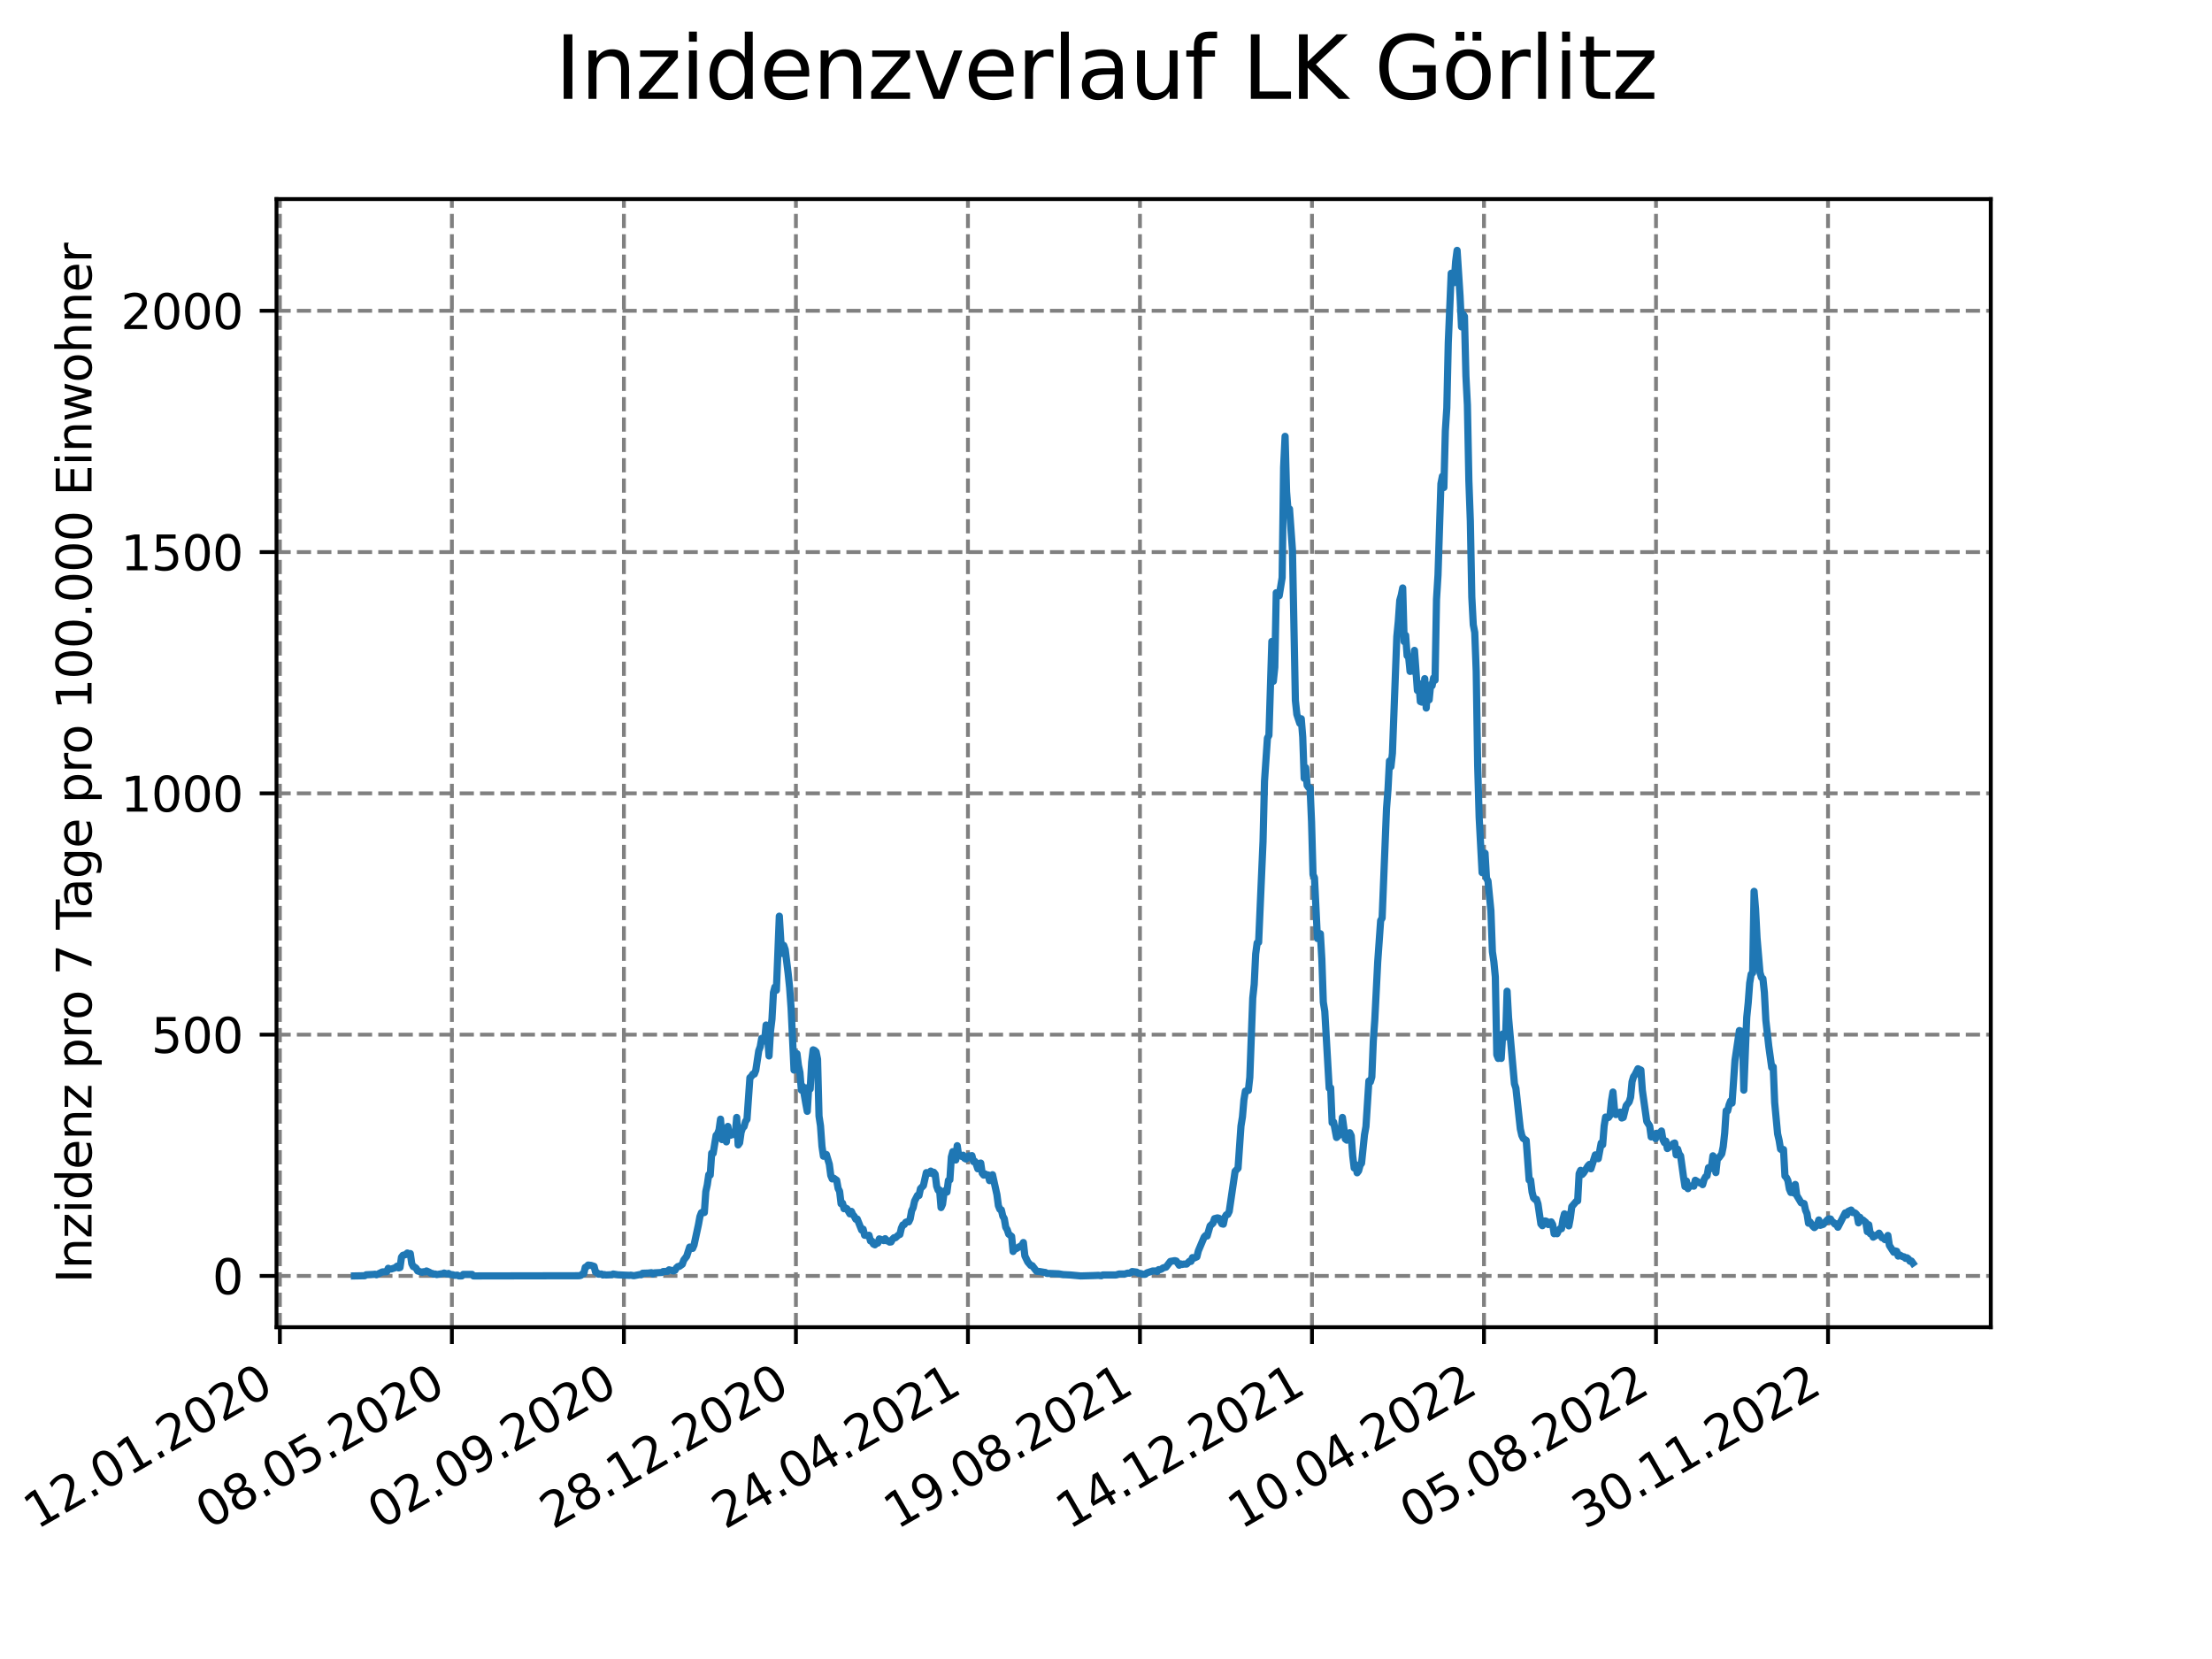 <?xml version="1.0" encoding="utf-8" standalone="no"?>
<!DOCTYPE svg PUBLIC "-//W3C//DTD SVG 1.1//EN"
  "http://www.w3.org/Graphics/SVG/1.1/DTD/svg11.dtd">
<svg xmlns:xlink="http://www.w3.org/1999/xlink" width="460.8pt" height="345.6pt" viewBox="0 0 460.8 345.6" xmlns="http://www.w3.org/2000/svg" version="1.1">
 <defs>
  <style type="text/css">*{stroke-linejoin: round; stroke-linecap: butt}</style>
 </defs>
 <g id="figure_1">
  <g id="patch_1">
   <path d="M 0 345.6 
L 460.8 345.6 
L 460.8 0 
L 0 0 
z
" style="fill: #ffffff"/>
  </g>
  <g id="axes_1">
   <g id="patch_2">
    <path d="M 57.6 276.48 
L 414.72 276.48 
L 414.72 41.472 
L 57.6 41.472 
z
" style="fill: #ffffff"/>
   </g>
   <g id="matplotlib.axis_1">
    <g id="xtick_1">
     <g id="line2d_1">
      <path d="M 58.302 276.48 
L 58.302 41.472 
" clip-path="url(#pc62b9f42a3)" style="fill: none; stroke-dasharray: 2.96,1.28; stroke-dashoffset: 0; stroke: #808080; stroke-width: 0.8"/>
     </g>
     <g id="line2d_2">
      <defs>
       <path id="m6ae78988cf" d="M 0 0 
L 0 3.5 
" style="stroke: #000000; stroke-width: 0.8"/>
      </defs>
      <g>
       <use xlink:href="#m6ae78988cf" x="58.302" y="276.48" style="stroke: #000000; stroke-width: 0.8"/>
      </g>
     </g>
     <g id="text_1">
      <!-- 12.01.2020 -->
      <g transform="translate(7.677 318.689) rotate(-30) scale(0.1 -0.1)">
       <defs>
        <path id="DejaVuSans-31" d="M 794 531 
L 1825 531 
L 1825 4091 
L 703 3866 
L 703 4441 
L 1819 4666 
L 2450 4666 
L 2450 531 
L 3481 531 
L 3481 0 
L 794 0 
L 794 531 
z
" transform="scale(0.016)"/>
        <path id="DejaVuSans-32" d="M 1228 531 
L 3431 531 
L 3431 0 
L 469 0 
L 469 531 
Q 828 903 1448 1529 
Q 2069 2156 2228 2338 
Q 2531 2678 2651 2914 
Q 2772 3150 2772 3378 
Q 2772 3750 2511 3984 
Q 2250 4219 1831 4219 
Q 1534 4219 1204 4116 
Q 875 4013 500 3803 
L 500 4441 
Q 881 4594 1212 4672 
Q 1544 4750 1819 4750 
Q 2544 4750 2975 4387 
Q 3406 4025 3406 3419 
Q 3406 3131 3298 2873 
Q 3191 2616 2906 2266 
Q 2828 2175 2409 1742 
Q 1991 1309 1228 531 
z
" transform="scale(0.016)"/>
        <path id="DejaVuSans-2e" d="M 684 794 
L 1344 794 
L 1344 0 
L 684 0 
L 684 794 
z
" transform="scale(0.016)"/>
        <path id="DejaVuSans-30" d="M 2034 4250 
Q 1547 4250 1301 3770 
Q 1056 3291 1056 2328 
Q 1056 1369 1301 889 
Q 1547 409 2034 409 
Q 2525 409 2770 889 
Q 3016 1369 3016 2328 
Q 3016 3291 2770 3770 
Q 2525 4250 2034 4250 
z
M 2034 4750 
Q 2819 4750 3233 4129 
Q 3647 3509 3647 2328 
Q 3647 1150 3233 529 
Q 2819 -91 2034 -91 
Q 1250 -91 836 529 
Q 422 1150 422 2328 
Q 422 3509 836 4129 
Q 1250 4750 2034 4750 
z
" transform="scale(0.016)"/>
       </defs>
       <use xlink:href="#DejaVuSans-31"/>
       <use xlink:href="#DejaVuSans-32" x="63.623"/>
       <use xlink:href="#DejaVuSans-2e" x="127.246"/>
       <use xlink:href="#DejaVuSans-30" x="159.033"/>
       <use xlink:href="#DejaVuSans-31" x="222.656"/>
       <use xlink:href="#DejaVuSans-2e" x="286.279"/>
       <use xlink:href="#DejaVuSans-32" x="318.066"/>
       <use xlink:href="#DejaVuSans-30" x="381.689"/>
       <use xlink:href="#DejaVuSans-32" x="445.312"/>
       <use xlink:href="#DejaVuSans-30" x="508.936"/>
      </g>
     </g>
    </g>
    <g id="xtick_2">
     <g id="line2d_3">
      <path d="M 94.136 276.48 
L 94.136 41.472 
" clip-path="url(#pc62b9f42a3)" style="fill: none; stroke-dasharray: 2.96,1.28; stroke-dashoffset: 0; stroke: #808080; stroke-width: 0.8"/>
     </g>
     <g id="line2d_4">
      <g>
       <use xlink:href="#m6ae78988cf" x="94.136" y="276.48" style="stroke: #000000; stroke-width: 0.8"/>
      </g>
     </g>
     <g id="text_2">
      <!-- 08.05.2020 -->
      <g transform="translate(43.511 318.689) rotate(-30) scale(0.1 -0.1)">
       <defs>
        <path id="DejaVuSans-38" d="M 2034 2216 
Q 1584 2216 1326 1975 
Q 1069 1734 1069 1313 
Q 1069 891 1326 650 
Q 1584 409 2034 409 
Q 2484 409 2743 651 
Q 3003 894 3003 1313 
Q 3003 1734 2745 1975 
Q 2488 2216 2034 2216 
z
M 1403 2484 
Q 997 2584 770 2862 
Q 544 3141 544 3541 
Q 544 4100 942 4425 
Q 1341 4750 2034 4750 
Q 2731 4750 3128 4425 
Q 3525 4100 3525 3541 
Q 3525 3141 3298 2862 
Q 3072 2584 2669 2484 
Q 3125 2378 3379 2068 
Q 3634 1759 3634 1313 
Q 3634 634 3220 271 
Q 2806 -91 2034 -91 
Q 1263 -91 848 271 
Q 434 634 434 1313 
Q 434 1759 690 2068 
Q 947 2378 1403 2484 
z
M 1172 3481 
Q 1172 3119 1398 2916 
Q 1625 2713 2034 2713 
Q 2441 2713 2670 2916 
Q 2900 3119 2900 3481 
Q 2900 3844 2670 4047 
Q 2441 4250 2034 4250 
Q 1625 4250 1398 4047 
Q 1172 3844 1172 3481 
z
" transform="scale(0.016)"/>
        <path id="DejaVuSans-35" d="M 691 4666 
L 3169 4666 
L 3169 4134 
L 1269 4134 
L 1269 2991 
Q 1406 3038 1543 3061 
Q 1681 3084 1819 3084 
Q 2600 3084 3056 2656 
Q 3513 2228 3513 1497 
Q 3513 744 3044 326 
Q 2575 -91 1722 -91 
Q 1428 -91 1123 -41 
Q 819 9 494 109 
L 494 744 
Q 775 591 1075 516 
Q 1375 441 1709 441 
Q 2250 441 2565 725 
Q 2881 1009 2881 1497 
Q 2881 1984 2565 2268 
Q 2250 2553 1709 2553 
Q 1456 2553 1204 2497 
Q 953 2441 691 2322 
L 691 4666 
z
" transform="scale(0.016)"/>
       </defs>
       <use xlink:href="#DejaVuSans-30"/>
       <use xlink:href="#DejaVuSans-38" x="63.623"/>
       <use xlink:href="#DejaVuSans-2e" x="127.246"/>
       <use xlink:href="#DejaVuSans-30" x="159.033"/>
       <use xlink:href="#DejaVuSans-35" x="222.656"/>
       <use xlink:href="#DejaVuSans-2e" x="286.279"/>
       <use xlink:href="#DejaVuSans-32" x="318.066"/>
       <use xlink:href="#DejaVuSans-30" x="381.689"/>
       <use xlink:href="#DejaVuSans-32" x="445.312"/>
       <use xlink:href="#DejaVuSans-30" x="508.936"/>
      </g>
     </g>
    </g>
    <g id="xtick_3">
     <g id="line2d_5">
      <path d="M 129.971 276.48 
L 129.971 41.472 
" clip-path="url(#pc62b9f42a3)" style="fill: none; stroke-dasharray: 2.96,1.28; stroke-dashoffset: 0; stroke: #808080; stroke-width: 0.8"/>
     </g>
     <g id="line2d_6">
      <g>
       <use xlink:href="#m6ae78988cf" x="129.971" y="276.48" style="stroke: #000000; stroke-width: 0.8"/>
      </g>
     </g>
     <g id="text_3">
      <!-- 02.09.2020 -->
      <g transform="translate(79.346 318.689) rotate(-30) scale(0.1 -0.1)">
       <defs>
        <path id="DejaVuSans-39" d="M 703 97 
L 703 672 
Q 941 559 1184 500 
Q 1428 441 1663 441 
Q 2288 441 2617 861 
Q 2947 1281 2994 2138 
Q 2813 1869 2534 1725 
Q 2256 1581 1919 1581 
Q 1219 1581 811 2004 
Q 403 2428 403 3163 
Q 403 3881 828 4315 
Q 1253 4750 1959 4750 
Q 2769 4750 3195 4129 
Q 3622 3509 3622 2328 
Q 3622 1225 3098 567 
Q 2575 -91 1691 -91 
Q 1453 -91 1209 -44 
Q 966 3 703 97 
z
M 1959 2075 
Q 2384 2075 2632 2365 
Q 2881 2656 2881 3163 
Q 2881 3666 2632 3958 
Q 2384 4250 1959 4250 
Q 1534 4250 1286 3958 
Q 1038 3666 1038 3163 
Q 1038 2656 1286 2365 
Q 1534 2075 1959 2075 
z
" transform="scale(0.016)"/>
       </defs>
       <use xlink:href="#DejaVuSans-30"/>
       <use xlink:href="#DejaVuSans-32" x="63.623"/>
       <use xlink:href="#DejaVuSans-2e" x="127.246"/>
       <use xlink:href="#DejaVuSans-30" x="159.033"/>
       <use xlink:href="#DejaVuSans-39" x="222.656"/>
       <use xlink:href="#DejaVuSans-2e" x="286.279"/>
       <use xlink:href="#DejaVuSans-32" x="318.066"/>
       <use xlink:href="#DejaVuSans-30" x="381.689"/>
       <use xlink:href="#DejaVuSans-32" x="445.312"/>
       <use xlink:href="#DejaVuSans-30" x="508.936"/>
      </g>
     </g>
    </g>
    <g id="xtick_4">
     <g id="line2d_7">
      <path d="M 165.805 276.48 
L 165.805 41.472 
" clip-path="url(#pc62b9f42a3)" style="fill: none; stroke-dasharray: 2.96,1.28; stroke-dashoffset: 0; stroke: #808080; stroke-width: 0.8"/>
     </g>
     <g id="line2d_8">
      <g>
       <use xlink:href="#m6ae78988cf" x="165.805" y="276.48" style="stroke: #000000; stroke-width: 0.8"/>
      </g>
     </g>
     <g id="text_4">
      <!-- 28.12.2020 -->
      <g transform="translate(115.18 318.689) rotate(-30) scale(0.1 -0.1)">
       <use xlink:href="#DejaVuSans-32"/>
       <use xlink:href="#DejaVuSans-38" x="63.623"/>
       <use xlink:href="#DejaVuSans-2e" x="127.246"/>
       <use xlink:href="#DejaVuSans-31" x="159.033"/>
       <use xlink:href="#DejaVuSans-32" x="222.656"/>
       <use xlink:href="#DejaVuSans-2e" x="286.279"/>
       <use xlink:href="#DejaVuSans-32" x="318.066"/>
       <use xlink:href="#DejaVuSans-30" x="381.689"/>
       <use xlink:href="#DejaVuSans-32" x="445.312"/>
       <use xlink:href="#DejaVuSans-30" x="508.936"/>
      </g>
     </g>
    </g>
    <g id="xtick_5">
     <g id="line2d_9">
      <path d="M 201.64 276.48 
L 201.64 41.472 
" clip-path="url(#pc62b9f42a3)" style="fill: none; stroke-dasharray: 2.96,1.28; stroke-dashoffset: 0; stroke: #808080; stroke-width: 0.8"/>
     </g>
     <g id="line2d_10">
      <g>
       <use xlink:href="#m6ae78988cf" x="201.64" y="276.48" style="stroke: #000000; stroke-width: 0.8"/>
      </g>
     </g>
     <g id="text_5">
      <!-- 24.04.2021 -->
      <g transform="translate(151.015 318.689) rotate(-30) scale(0.1 -0.1)">
       <defs>
        <path id="DejaVuSans-34" d="M 2419 4116 
L 825 1625 
L 2419 1625 
L 2419 4116 
z
M 2253 4666 
L 3047 4666 
L 3047 1625 
L 3713 1625 
L 3713 1100 
L 3047 1100 
L 3047 0 
L 2419 0 
L 2419 1100 
L 313 1100 
L 313 1709 
L 2253 4666 
z
" transform="scale(0.016)"/>
       </defs>
       <use xlink:href="#DejaVuSans-32"/>
       <use xlink:href="#DejaVuSans-34" x="63.623"/>
       <use xlink:href="#DejaVuSans-2e" x="127.246"/>
       <use xlink:href="#DejaVuSans-30" x="159.033"/>
       <use xlink:href="#DejaVuSans-34" x="222.656"/>
       <use xlink:href="#DejaVuSans-2e" x="286.279"/>
       <use xlink:href="#DejaVuSans-32" x="318.066"/>
       <use xlink:href="#DejaVuSans-30" x="381.689"/>
       <use xlink:href="#DejaVuSans-32" x="445.312"/>
       <use xlink:href="#DejaVuSans-31" x="508.936"/>
      </g>
     </g>
    </g>
    <g id="xtick_6">
     <g id="line2d_11">
      <path d="M 237.474 276.48 
L 237.474 41.472 
" clip-path="url(#pc62b9f42a3)" style="fill: none; stroke-dasharray: 2.96,1.28; stroke-dashoffset: 0; stroke: #808080; stroke-width: 0.8"/>
     </g>
     <g id="line2d_12">
      <g>
       <use xlink:href="#m6ae78988cf" x="237.474" y="276.48" style="stroke: #000000; stroke-width: 0.8"/>
      </g>
     </g>
     <g id="text_6">
      <!-- 19.08.2021 -->
      <g transform="translate(186.849 318.689) rotate(-30) scale(0.1 -0.1)">
       <use xlink:href="#DejaVuSans-31"/>
       <use xlink:href="#DejaVuSans-39" x="63.623"/>
       <use xlink:href="#DejaVuSans-2e" x="127.246"/>
       <use xlink:href="#DejaVuSans-30" x="159.033"/>
       <use xlink:href="#DejaVuSans-38" x="222.656"/>
       <use xlink:href="#DejaVuSans-2e" x="286.279"/>
       <use xlink:href="#DejaVuSans-32" x="318.066"/>
       <use xlink:href="#DejaVuSans-30" x="381.689"/>
       <use xlink:href="#DejaVuSans-32" x="445.312"/>
       <use xlink:href="#DejaVuSans-31" x="508.936"/>
      </g>
     </g>
    </g>
    <g id="xtick_7">
     <g id="line2d_13">
      <path d="M 273.309 276.48 
L 273.309 41.472 
" clip-path="url(#pc62b9f42a3)" style="fill: none; stroke-dasharray: 2.96,1.28; stroke-dashoffset: 0; stroke: #808080; stroke-width: 0.8"/>
     </g>
     <g id="line2d_14">
      <g>
       <use xlink:href="#m6ae78988cf" x="273.309" y="276.48" style="stroke: #000000; stroke-width: 0.8"/>
      </g>
     </g>
     <g id="text_7">
      <!-- 14.12.2021 -->
      <g transform="translate(222.684 318.689) rotate(-30) scale(0.1 -0.1)">
       <use xlink:href="#DejaVuSans-31"/>
       <use xlink:href="#DejaVuSans-34" x="63.623"/>
       <use xlink:href="#DejaVuSans-2e" x="127.246"/>
       <use xlink:href="#DejaVuSans-31" x="159.033"/>
       <use xlink:href="#DejaVuSans-32" x="222.656"/>
       <use xlink:href="#DejaVuSans-2e" x="286.279"/>
       <use xlink:href="#DejaVuSans-32" x="318.066"/>
       <use xlink:href="#DejaVuSans-30" x="381.689"/>
       <use xlink:href="#DejaVuSans-32" x="445.312"/>
       <use xlink:href="#DejaVuSans-31" x="508.936"/>
      </g>
     </g>
    </g>
    <g id="xtick_8">
     <g id="line2d_15">
      <path d="M 309.143 276.48 
L 309.143 41.472 
" clip-path="url(#pc62b9f42a3)" style="fill: none; stroke-dasharray: 2.96,1.28; stroke-dashoffset: 0; stroke: #808080; stroke-width: 0.8"/>
     </g>
     <g id="line2d_16">
      <g>
       <use xlink:href="#m6ae78988cf" x="309.143" y="276.48" style="stroke: #000000; stroke-width: 0.8"/>
      </g>
     </g>
     <g id="text_8">
      <!-- 10.04.2022 -->
      <g transform="translate(258.518 318.689) rotate(-30) scale(0.1 -0.1)">
       <use xlink:href="#DejaVuSans-31"/>
       <use xlink:href="#DejaVuSans-30" x="63.623"/>
       <use xlink:href="#DejaVuSans-2e" x="127.246"/>
       <use xlink:href="#DejaVuSans-30" x="159.033"/>
       <use xlink:href="#DejaVuSans-34" x="222.656"/>
       <use xlink:href="#DejaVuSans-2e" x="286.279"/>
       <use xlink:href="#DejaVuSans-32" x="318.066"/>
       <use xlink:href="#DejaVuSans-30" x="381.689"/>
       <use xlink:href="#DejaVuSans-32" x="445.312"/>
       <use xlink:href="#DejaVuSans-32" x="508.936"/>
      </g>
     </g>
    </g>
    <g id="xtick_9">
     <g id="line2d_17">
      <path d="M 344.978 276.48 
L 344.978 41.472 
" clip-path="url(#pc62b9f42a3)" style="fill: none; stroke-dasharray: 2.96,1.28; stroke-dashoffset: 0; stroke: #808080; stroke-width: 0.8"/>
     </g>
     <g id="line2d_18">
      <g>
       <use xlink:href="#m6ae78988cf" x="344.978" y="276.48" style="stroke: #000000; stroke-width: 0.8"/>
      </g>
     </g>
     <g id="text_9">
      <!-- 05.08.2022 -->
      <g transform="translate(294.353 318.689) rotate(-30) scale(0.1 -0.1)">
       <use xlink:href="#DejaVuSans-30"/>
       <use xlink:href="#DejaVuSans-35" x="63.623"/>
       <use xlink:href="#DejaVuSans-2e" x="127.246"/>
       <use xlink:href="#DejaVuSans-30" x="159.033"/>
       <use xlink:href="#DejaVuSans-38" x="222.656"/>
       <use xlink:href="#DejaVuSans-2e" x="286.279"/>
       <use xlink:href="#DejaVuSans-32" x="318.066"/>
       <use xlink:href="#DejaVuSans-30" x="381.689"/>
       <use xlink:href="#DejaVuSans-32" x="445.312"/>
       <use xlink:href="#DejaVuSans-32" x="508.936"/>
      </g>
     </g>
    </g>
    <g id="xtick_10">
     <g id="line2d_19">
      <path d="M 380.812 276.48 
L 380.812 41.472 
" clip-path="url(#pc62b9f42a3)" style="fill: none; stroke-dasharray: 2.96,1.28; stroke-dashoffset: 0; stroke: #808080; stroke-width: 0.8"/>
     </g>
     <g id="line2d_20">
      <g>
       <use xlink:href="#m6ae78988cf" x="380.812" y="276.48" style="stroke: #000000; stroke-width: 0.8"/>
      </g>
     </g>
     <g id="text_10">
      <!-- 30.11.2022 -->
      <g transform="translate(330.187 318.689) rotate(-30) scale(0.1 -0.1)">
       <defs>
        <path id="DejaVuSans-33" d="M 2597 2516 
Q 3050 2419 3304 2112 
Q 3559 1806 3559 1356 
Q 3559 666 3084 287 
Q 2609 -91 1734 -91 
Q 1441 -91 1130 -33 
Q 819 25 488 141 
L 488 750 
Q 750 597 1062 519 
Q 1375 441 1716 441 
Q 2309 441 2620 675 
Q 2931 909 2931 1356 
Q 2931 1769 2642 2001 
Q 2353 2234 1838 2234 
L 1294 2234 
L 1294 2753 
L 1863 2753 
Q 2328 2753 2575 2939 
Q 2822 3125 2822 3475 
Q 2822 3834 2567 4026 
Q 2313 4219 1838 4219 
Q 1578 4219 1281 4162 
Q 984 4106 628 3988 
L 628 4550 
Q 988 4650 1302 4700 
Q 1616 4750 1894 4750 
Q 2613 4750 3031 4423 
Q 3450 4097 3450 3541 
Q 3450 3153 3228 2886 
Q 3006 2619 2597 2516 
z
" transform="scale(0.016)"/>
       </defs>
       <use xlink:href="#DejaVuSans-33"/>
       <use xlink:href="#DejaVuSans-30" x="63.623"/>
       <use xlink:href="#DejaVuSans-2e" x="127.246"/>
       <use xlink:href="#DejaVuSans-31" x="159.033"/>
       <use xlink:href="#DejaVuSans-31" x="222.656"/>
       <use xlink:href="#DejaVuSans-2e" x="286.279"/>
       <use xlink:href="#DejaVuSans-32" x="318.066"/>
       <use xlink:href="#DejaVuSans-30" x="381.689"/>
       <use xlink:href="#DejaVuSans-32" x="445.312"/>
       <use xlink:href="#DejaVuSans-32" x="508.936"/>
      </g>
     </g>
    </g>
   </g>
   <g id="matplotlib.axis_2">
    <g id="ytick_1">
     <g id="line2d_21">
      <path d="M 57.6 265.798 
L 414.72 265.798 
" clip-path="url(#pc62b9f42a3)" style="fill: none; stroke-dasharray: 2.96,1.28; stroke-dashoffset: 0; stroke: #808080; stroke-width: 0.8"/>
     </g>
     <g id="line2d_22">
      <defs>
       <path id="m6e4c14900b" d="M 0 0 
L -3.5 0 
" style="stroke: #000000; stroke-width: 0.8"/>
      </defs>
      <g>
       <use xlink:href="#m6e4c14900b" x="57.6" y="265.798" style="stroke: #000000; stroke-width: 0.8"/>
      </g>
     </g>
     <g id="text_11">
      <!-- 0 -->
      <g transform="translate(44.237 269.597) scale(0.1 -0.1)">
       <use xlink:href="#DejaVuSans-30"/>
      </g>
     </g>
    </g>
    <g id="ytick_2">
     <g id="line2d_23">
      <path d="M 57.6 215.534 
L 414.72 215.534 
" clip-path="url(#pc62b9f42a3)" style="fill: none; stroke-dasharray: 2.96,1.28; stroke-dashoffset: 0; stroke: #808080; stroke-width: 0.8"/>
     </g>
     <g id="line2d_24">
      <g>
       <use xlink:href="#m6e4c14900b" x="57.6" y="215.534" style="stroke: #000000; stroke-width: 0.8"/>
      </g>
     </g>
     <g id="text_12">
      <!-- 500 -->
      <g transform="translate(31.512 219.334) scale(0.1 -0.1)">
       <use xlink:href="#DejaVuSans-35"/>
       <use xlink:href="#DejaVuSans-30" x="63.623"/>
       <use xlink:href="#DejaVuSans-30" x="127.246"/>
      </g>
     </g>
    </g>
    <g id="ytick_3">
     <g id="line2d_25">
      <path d="M 57.6 165.271 
L 414.72 165.271 
" clip-path="url(#pc62b9f42a3)" style="fill: none; stroke-dasharray: 2.96,1.28; stroke-dashoffset: 0; stroke: #808080; stroke-width: 0.8"/>
     </g>
     <g id="line2d_26">
      <g>
       <use xlink:href="#m6e4c14900b" x="57.6" y="165.271" style="stroke: #000000; stroke-width: 0.8"/>
      </g>
     </g>
     <g id="text_13">
      <!-- 1000 -->
      <g transform="translate(25.15 169.07) scale(0.1 -0.1)">
       <use xlink:href="#DejaVuSans-31"/>
       <use xlink:href="#DejaVuSans-30" x="63.623"/>
       <use xlink:href="#DejaVuSans-30" x="127.246"/>
       <use xlink:href="#DejaVuSans-30" x="190.869"/>
      </g>
     </g>
    </g>
    <g id="ytick_4">
     <g id="line2d_27">
      <path d="M 57.6 115.007 
L 414.72 115.007 
" clip-path="url(#pc62b9f42a3)" style="fill: none; stroke-dasharray: 2.96,1.28; stroke-dashoffset: 0; stroke: #808080; stroke-width: 0.8"/>
     </g>
     <g id="line2d_28">
      <g>
       <use xlink:href="#m6e4c14900b" x="57.6" y="115.007" style="stroke: #000000; stroke-width: 0.8"/>
      </g>
     </g>
     <g id="text_14">
      <!-- 1500 -->
      <g transform="translate(25.15 118.806) scale(0.1 -0.1)">
       <use xlink:href="#DejaVuSans-31"/>
       <use xlink:href="#DejaVuSans-35" x="63.623"/>
       <use xlink:href="#DejaVuSans-30" x="127.246"/>
       <use xlink:href="#DejaVuSans-30" x="190.869"/>
      </g>
     </g>
    </g>
    <g id="ytick_5">
     <g id="line2d_29">
      <path d="M 57.6 64.744 
L 414.72 64.744 
" clip-path="url(#pc62b9f42a3)" style="fill: none; stroke-dasharray: 2.96,1.28; stroke-dashoffset: 0; stroke: #808080; stroke-width: 0.8"/>
     </g>
     <g id="line2d_30">
      <g>
       <use xlink:href="#m6e4c14900b" x="57.6" y="64.744" style="stroke: #000000; stroke-width: 0.8"/>
      </g>
     </g>
     <g id="text_15">
      <!-- 2000 -->
      <g transform="translate(25.15 68.543) scale(0.1 -0.1)">
       <use xlink:href="#DejaVuSans-32"/>
       <use xlink:href="#DejaVuSans-30" x="63.623"/>
       <use xlink:href="#DejaVuSans-30" x="127.246"/>
       <use xlink:href="#DejaVuSans-30" x="190.869"/>
      </g>
     </g>
    </g>
    <g id="text_16">
     <!-- Inzidenz pro 7 Tage pro 100.000 Einwohner -->
     <g transform="translate(19.07 267.301) rotate(-90) scale(0.1 -0.1)">
      <defs>
       <path id="DejaVuSans-49" d="M 628 4666 
L 1259 4666 
L 1259 0 
L 628 0 
L 628 4666 
z
" transform="scale(0.016)"/>
       <path id="DejaVuSans-6e" d="M 3513 2113 
L 3513 0 
L 2938 0 
L 2938 2094 
Q 2938 2591 2744 2837 
Q 2550 3084 2163 3084 
Q 1697 3084 1428 2787 
Q 1159 2491 1159 1978 
L 1159 0 
L 581 0 
L 581 3500 
L 1159 3500 
L 1159 2956 
Q 1366 3272 1645 3428 
Q 1925 3584 2291 3584 
Q 2894 3584 3203 3211 
Q 3513 2838 3513 2113 
z
" transform="scale(0.016)"/>
       <path id="DejaVuSans-7a" d="M 353 3500 
L 3084 3500 
L 3084 2975 
L 922 459 
L 3084 459 
L 3084 0 
L 275 0 
L 275 525 
L 2438 3041 
L 353 3041 
L 353 3500 
z
" transform="scale(0.016)"/>
       <path id="DejaVuSans-69" d="M 603 3500 
L 1178 3500 
L 1178 0 
L 603 0 
L 603 3500 
z
M 603 4863 
L 1178 4863 
L 1178 4134 
L 603 4134 
L 603 4863 
z
" transform="scale(0.016)"/>
       <path id="DejaVuSans-64" d="M 2906 2969 
L 2906 4863 
L 3481 4863 
L 3481 0 
L 2906 0 
L 2906 525 
Q 2725 213 2448 61 
Q 2172 -91 1784 -91 
Q 1150 -91 751 415 
Q 353 922 353 1747 
Q 353 2572 751 3078 
Q 1150 3584 1784 3584 
Q 2172 3584 2448 3432 
Q 2725 3281 2906 2969 
z
M 947 1747 
Q 947 1113 1208 752 
Q 1469 391 1925 391 
Q 2381 391 2643 752 
Q 2906 1113 2906 1747 
Q 2906 2381 2643 2742 
Q 2381 3103 1925 3103 
Q 1469 3103 1208 2742 
Q 947 2381 947 1747 
z
" transform="scale(0.016)"/>
       <path id="DejaVuSans-65" d="M 3597 1894 
L 3597 1613 
L 953 1613 
Q 991 1019 1311 708 
Q 1631 397 2203 397 
Q 2534 397 2845 478 
Q 3156 559 3463 722 
L 3463 178 
Q 3153 47 2828 -22 
Q 2503 -91 2169 -91 
Q 1331 -91 842 396 
Q 353 884 353 1716 
Q 353 2575 817 3079 
Q 1281 3584 2069 3584 
Q 2775 3584 3186 3129 
Q 3597 2675 3597 1894 
z
M 3022 2063 
Q 3016 2534 2758 2815 
Q 2500 3097 2075 3097 
Q 1594 3097 1305 2825 
Q 1016 2553 972 2059 
L 3022 2063 
z
" transform="scale(0.016)"/>
       <path id="DejaVuSans-20" transform="scale(0.016)"/>
       <path id="DejaVuSans-70" d="M 1159 525 
L 1159 -1331 
L 581 -1331 
L 581 3500 
L 1159 3500 
L 1159 2969 
Q 1341 3281 1617 3432 
Q 1894 3584 2278 3584 
Q 2916 3584 3314 3078 
Q 3713 2572 3713 1747 
Q 3713 922 3314 415 
Q 2916 -91 2278 -91 
Q 1894 -91 1617 61 
Q 1341 213 1159 525 
z
M 3116 1747 
Q 3116 2381 2855 2742 
Q 2594 3103 2138 3103 
Q 1681 3103 1420 2742 
Q 1159 2381 1159 1747 
Q 1159 1113 1420 752 
Q 1681 391 2138 391 
Q 2594 391 2855 752 
Q 3116 1113 3116 1747 
z
" transform="scale(0.016)"/>
       <path id="DejaVuSans-72" d="M 2631 2963 
Q 2534 3019 2420 3045 
Q 2306 3072 2169 3072 
Q 1681 3072 1420 2755 
Q 1159 2438 1159 1844 
L 1159 0 
L 581 0 
L 581 3500 
L 1159 3500 
L 1159 2956 
Q 1341 3275 1631 3429 
Q 1922 3584 2338 3584 
Q 2397 3584 2469 3576 
Q 2541 3569 2628 3553 
L 2631 2963 
z
" transform="scale(0.016)"/>
       <path id="DejaVuSans-6f" d="M 1959 3097 
Q 1497 3097 1228 2736 
Q 959 2375 959 1747 
Q 959 1119 1226 758 
Q 1494 397 1959 397 
Q 2419 397 2687 759 
Q 2956 1122 2956 1747 
Q 2956 2369 2687 2733 
Q 2419 3097 1959 3097 
z
M 1959 3584 
Q 2709 3584 3137 3096 
Q 3566 2609 3566 1747 
Q 3566 888 3137 398 
Q 2709 -91 1959 -91 
Q 1206 -91 779 398 
Q 353 888 353 1747 
Q 353 2609 779 3096 
Q 1206 3584 1959 3584 
z
" transform="scale(0.016)"/>
       <path id="DejaVuSans-37" d="M 525 4666 
L 3525 4666 
L 3525 4397 
L 1831 0 
L 1172 0 
L 2766 4134 
L 525 4134 
L 525 4666 
z
" transform="scale(0.016)"/>
       <path id="DejaVuSans-54" d="M -19 4666 
L 3928 4666 
L 3928 4134 
L 2272 4134 
L 2272 0 
L 1638 0 
L 1638 4134 
L -19 4134 
L -19 4666 
z
" transform="scale(0.016)"/>
       <path id="DejaVuSans-61" d="M 2194 1759 
Q 1497 1759 1228 1600 
Q 959 1441 959 1056 
Q 959 750 1161 570 
Q 1363 391 1709 391 
Q 2188 391 2477 730 
Q 2766 1069 2766 1631 
L 2766 1759 
L 2194 1759 
z
M 3341 1997 
L 3341 0 
L 2766 0 
L 2766 531 
Q 2569 213 2275 61 
Q 1981 -91 1556 -91 
Q 1019 -91 701 211 
Q 384 513 384 1019 
Q 384 1609 779 1909 
Q 1175 2209 1959 2209 
L 2766 2209 
L 2766 2266 
Q 2766 2663 2505 2880 
Q 2244 3097 1772 3097 
Q 1472 3097 1187 3025 
Q 903 2953 641 2809 
L 641 3341 
Q 956 3463 1253 3523 
Q 1550 3584 1831 3584 
Q 2591 3584 2966 3190 
Q 3341 2797 3341 1997 
z
" transform="scale(0.016)"/>
       <path id="DejaVuSans-67" d="M 2906 1791 
Q 2906 2416 2648 2759 
Q 2391 3103 1925 3103 
Q 1463 3103 1205 2759 
Q 947 2416 947 1791 
Q 947 1169 1205 825 
Q 1463 481 1925 481 
Q 2391 481 2648 825 
Q 2906 1169 2906 1791 
z
M 3481 434 
Q 3481 -459 3084 -895 
Q 2688 -1331 1869 -1331 
Q 1566 -1331 1297 -1286 
Q 1028 -1241 775 -1147 
L 775 -588 
Q 1028 -725 1275 -790 
Q 1522 -856 1778 -856 
Q 2344 -856 2625 -561 
Q 2906 -266 2906 331 
L 2906 616 
Q 2728 306 2450 153 
Q 2172 0 1784 0 
Q 1141 0 747 490 
Q 353 981 353 1791 
Q 353 2603 747 3093 
Q 1141 3584 1784 3584 
Q 2172 3584 2450 3431 
Q 2728 3278 2906 2969 
L 2906 3500 
L 3481 3500 
L 3481 434 
z
" transform="scale(0.016)"/>
       <path id="DejaVuSans-45" d="M 628 4666 
L 3578 4666 
L 3578 4134 
L 1259 4134 
L 1259 2753 
L 3481 2753 
L 3481 2222 
L 1259 2222 
L 1259 531 
L 3634 531 
L 3634 0 
L 628 0 
L 628 4666 
z
" transform="scale(0.016)"/>
       <path id="DejaVuSans-77" d="M 269 3500 
L 844 3500 
L 1563 769 
L 2278 3500 
L 2956 3500 
L 3675 769 
L 4391 3500 
L 4966 3500 
L 4050 0 
L 3372 0 
L 2619 2869 
L 1863 0 
L 1184 0 
L 269 3500 
z
" transform="scale(0.016)"/>
       <path id="DejaVuSans-68" d="M 3513 2113 
L 3513 0 
L 2938 0 
L 2938 2094 
Q 2938 2591 2744 2837 
Q 2550 3084 2163 3084 
Q 1697 3084 1428 2787 
Q 1159 2491 1159 1978 
L 1159 0 
L 581 0 
L 581 4863 
L 1159 4863 
L 1159 2956 
Q 1366 3272 1645 3428 
Q 1925 3584 2291 3584 
Q 2894 3584 3203 3211 
Q 3513 2838 3513 2113 
z
" transform="scale(0.016)"/>
      </defs>
      <use xlink:href="#DejaVuSans-49"/>
      <use xlink:href="#DejaVuSans-6e" x="29.492"/>
      <use xlink:href="#DejaVuSans-7a" x="92.871"/>
      <use xlink:href="#DejaVuSans-69" x="145.361"/>
      <use xlink:href="#DejaVuSans-64" x="173.145"/>
      <use xlink:href="#DejaVuSans-65" x="236.621"/>
      <use xlink:href="#DejaVuSans-6e" x="298.145"/>
      <use xlink:href="#DejaVuSans-7a" x="361.523"/>
      <use xlink:href="#DejaVuSans-20" x="414.014"/>
      <use xlink:href="#DejaVuSans-70" x="445.801"/>
      <use xlink:href="#DejaVuSans-72" x="509.277"/>
      <use xlink:href="#DejaVuSans-6f" x="548.141"/>
      <use xlink:href="#DejaVuSans-20" x="609.322"/>
      <use xlink:href="#DejaVuSans-37" x="641.109"/>
      <use xlink:href="#DejaVuSans-20" x="704.732"/>
      <use xlink:href="#DejaVuSans-54" x="736.52"/>
      <use xlink:href="#DejaVuSans-61" x="781.104"/>
      <use xlink:href="#DejaVuSans-67" x="842.383"/>
      <use xlink:href="#DejaVuSans-65" x="905.859"/>
      <use xlink:href="#DejaVuSans-20" x="967.383"/>
      <use xlink:href="#DejaVuSans-70" x="999.17"/>
      <use xlink:href="#DejaVuSans-72" x="1062.646"/>
      <use xlink:href="#DejaVuSans-6f" x="1101.51"/>
      <use xlink:href="#DejaVuSans-20" x="1162.691"/>
      <use xlink:href="#DejaVuSans-31" x="1194.479"/>
      <use xlink:href="#DejaVuSans-30" x="1258.102"/>
      <use xlink:href="#DejaVuSans-30" x="1321.725"/>
      <use xlink:href="#DejaVuSans-2e" x="1385.348"/>
      <use xlink:href="#DejaVuSans-30" x="1417.135"/>
      <use xlink:href="#DejaVuSans-30" x="1480.758"/>
      <use xlink:href="#DejaVuSans-30" x="1544.381"/>
      <use xlink:href="#DejaVuSans-20" x="1608.004"/>
      <use xlink:href="#DejaVuSans-45" x="1639.791"/>
      <use xlink:href="#DejaVuSans-69" x="1702.975"/>
      <use xlink:href="#DejaVuSans-6e" x="1730.758"/>
      <use xlink:href="#DejaVuSans-77" x="1794.137"/>
      <use xlink:href="#DejaVuSans-6f" x="1875.924"/>
      <use xlink:href="#DejaVuSans-68" x="1937.105"/>
      <use xlink:href="#DejaVuSans-6e" x="2000.484"/>
      <use xlink:href="#DejaVuSans-65" x="2063.863"/>
      <use xlink:href="#DejaVuSans-72" x="2125.387"/>
     </g>
    </g>
   </g>
   <g id="line2d_31">
    <path d="M 73.833 265.798 
L 75.977 265.758 
L 76.283 265.559 
L 77.814 265.48 
L 78.121 265.44 
L 78.427 265.559 
L 79.652 264.962 
L 80.571 264.923 
L 80.877 264.207 
L 81.183 264.366 
L 81.49 264.366 
L 82.102 264.167 
L 82.409 264.048 
L 82.715 263.769 
L 83.021 264.127 
L 83.327 264.048 
L 83.634 261.9 
L 83.94 261.502 
L 84.552 261.343 
L 84.859 261.025 
L 85.165 261.223 
L 85.471 261.144 
L 85.778 263.252 
L 86.084 263.849 
L 86.39 263.968 
L 86.696 264.207 
L 87.003 264.764 
L 87.922 265.042 
L 88.228 264.923 
L 88.534 264.962 
L 88.84 264.764 
L 89.453 265.042 
L 89.759 265.241 
L 90.065 265.281 
L 90.372 265.44 
L 90.678 265.4 
L 90.984 265.519 
L 92.209 265.32 
L 92.516 265.201 
L 93.128 265.4 
L 93.435 265.281 
L 93.741 265.48 
L 94.353 265.559 
L 94.66 265.678 
L 95.272 265.639 
L 95.578 265.798 
L 96.191 265.798 
L 96.497 265.48 
L 98.335 265.48 
L 98.641 265.798 
L 120.693 265.758 
L 121 265.678 
L 121.306 265.4 
L 121.612 265.32 
L 121.918 264.008 
L 122.225 263.849 
L 122.531 263.531 
L 123.143 263.61 
L 123.756 263.809 
L 124.062 265.002 
L 124.369 265.122 
L 124.675 265.44 
L 125.287 265.4 
L 125.594 265.599 
L 125.9 265.519 
L 126.206 265.599 
L 127.125 265.559 
L 127.431 265.559 
L 127.738 265.4 
L 128.656 265.559 
L 130.188 265.639 
L 131.107 265.678 
L 131.413 265.639 
L 132.026 265.758 
L 133.251 265.519 
L 133.557 265.559 
L 133.863 265.241 
L 135.088 265.201 
L 135.701 265.122 
L 136.007 265.4 
L 136.313 265.161 
L 137.845 265.082 
L 138.151 264.883 
L 139.07 264.843 
L 139.376 264.525 
L 140.295 264.764 
L 140.601 264.644 
L 140.908 264.127 
L 141.214 263.849 
L 141.52 263.809 
L 142.133 263.371 
L 142.439 262.496 
L 143.052 261.701 
L 143.664 259.791 
L 143.97 259.871 
L 144.277 260.07 
L 144.583 259.354 
L 145.502 255.098 
L 145.808 253.427 
L 146.114 252.632 
L 146.421 252.472 
L 146.727 252.592 
L 147.033 248.216 
L 147.339 246.824 
L 147.646 244.716 
L 147.952 244.795 
L 148.258 240.221 
L 148.565 240.261 
L 149.177 236.522 
L 149.483 236.204 
L 149.79 235.368 
L 150.096 233.141 
L 150.402 237.397 
L 150.708 237.238 
L 151.015 236.164 
L 151.321 237.874 
L 151.627 234.652 
L 151.934 236.323 
L 152.24 236.482 
L 152.546 236.005 
L 152.852 236.323 
L 153.159 236.402 
L 153.465 232.783 
L 153.771 238.511 
L 154.078 238.073 
L 154.384 235.885 
L 154.69 234.97 
L 154.996 234.692 
L 155.303 233.618 
L 155.609 233.18 
L 156.221 224.509 
L 156.528 224.231 
L 156.834 223.753 
L 157.14 223.753 
L 157.447 222.958 
L 158.059 218.9 
L 158.365 218.065 
L 158.672 216.315 
L 158.978 216.872 
L 159.284 216.832 
L 159.591 213.531 
L 159.897 215.758 
L 160.203 219.974 
L 160.509 214.843 
L 160.816 212.297 
L 161.122 206.768 
L 161.428 205.615 
L 161.734 206.291 
L 162.347 190.857 
L 162.653 195.909 
L 162.96 198.614 
L 163.266 196.943 
L 163.572 197.818 
L 164.185 202.791 
L 164.491 205.734 
L 164.797 209.99 
L 165.41 222.918 
L 165.716 221.566 
L 166.022 219.497 
L 166.329 221.963 
L 166.635 223.395 
L 166.941 227.095 
L 167.247 226.339 
L 167.86 229.879 
L 168.166 231.51 
L 168.473 226.458 
L 168.779 226.856 
L 169.085 221.247 
L 169.391 218.702 
L 169.698 218.821 
L 170.004 219.139 
L 170.31 220.651 
L 170.617 232.504 
L 170.923 234.533 
L 171.229 238.789 
L 171.535 240.857 
L 171.842 240.818 
L 172.148 240.499 
L 172.76 242.528 
L 173.067 244.875 
L 173.373 245.591 
L 173.679 245.432 
L 174.292 245.869 
L 174.598 247.58 
L 174.904 248.176 
L 175.211 250.762 
L 175.517 250.643 
L 175.823 251.796 
L 176.13 251.637 
L 176.436 251.796 
L 177.048 252.87 
L 177.355 252.353 
L 177.661 253.029 
L 177.967 253.387 
L 178.273 253.984 
L 178.58 253.944 
L 179.499 256.251 
L 179.805 256.052 
L 180.111 257.325 
L 180.724 257.405 
L 181.03 257.325 
L 181.336 258.519 
L 181.643 258.558 
L 181.949 259.155 
L 182.255 259.314 
L 182.561 258.916 
L 182.868 258.956 
L 183.174 258.081 
L 184.093 258.439 
L 184.399 258.041 
L 184.705 258.479 
L 185.012 258.479 
L 185.318 258.757 
L 185.624 258.717 
L 185.93 258.161 
L 186.237 257.842 
L 186.543 257.842 
L 187.156 257.285 
L 187.462 257.166 
L 187.768 255.854 
L 188.074 255.177 
L 188.381 255.098 
L 188.687 254.62 
L 188.993 254.501 
L 189.299 254.541 
L 189.606 253.904 
L 189.912 252.234 
L 190.218 251.597 
L 190.525 250.205 
L 191.137 249.012 
L 191.443 249.052 
L 191.75 247.62 
L 192.362 246.983 
L 192.975 244.278 
L 193.587 244.398 
L 193.894 243.96 
L 194.2 244.477 
L 194.506 244.199 
L 194.812 244.597 
L 195.119 247.103 
L 195.425 247.938 
L 195.731 247.898 
L 196.038 251.558 
L 196.344 250.881 
L 196.65 248.574 
L 196.956 247.978 
L 197.263 248.336 
L 197.569 245.909 
L 197.875 245.79 
L 198.182 241.017 
L 198.488 239.903 
L 199.1 241.653 
L 199.407 238.67 
L 199.713 240.738 
L 200.019 240.738 
L 200.325 240.897 
L 200.632 240.659 
L 200.938 241.295 
L 201.244 241.454 
L 201.857 240.778 
L 202.163 240.818 
L 202.469 240.738 
L 202.776 241.971 
L 203.082 241.931 
L 203.388 242.568 
L 203.695 243.483 
L 204.001 242.369 
L 204.307 242.289 
L 204.613 244.398 
L 204.92 244.795 
L 205.226 244.557 
L 205.532 244.835 
L 205.838 244.756 
L 206.145 245.949 
L 206.451 245.869 
L 206.757 244.716 
L 207.676 248.853 
L 207.982 251.16 
L 208.289 251.916 
L 208.595 252.035 
L 208.901 253.348 
L 209.208 253.865 
L 209.514 255.655 
L 209.82 256.172 
L 210.126 257.087 
L 210.739 257.564 
L 211.045 260.706 
L 211.351 260.149 
L 211.658 260.149 
L 212.883 259.394 
L 213.189 258.837 
L 213.495 261.621 
L 214.108 262.894 
L 214.721 263.61 
L 215.027 263.65 
L 215.946 264.843 
L 216.558 264.883 
L 217.477 265.042 
L 217.783 265.082 
L 218.09 265.281 
L 218.702 265.281 
L 220.54 265.36 
L 221.459 265.519 
L 222.99 265.599 
L 225.134 265.798 
L 227.89 265.718 
L 228.809 265.678 
L 229.422 265.758 
L 229.728 265.599 
L 232.485 265.599 
L 233.097 265.4 
L 234.322 265.4 
L 234.935 265.201 
L 235.241 265.241 
L 235.547 265.122 
L 235.854 264.883 
L 236.773 265.002 
L 237.079 265.201 
L 237.691 265.32 
L 237.998 265.44 
L 238.61 265.44 
L 238.917 265.161 
L 240.142 264.764 
L 240.754 264.764 
L 241.06 264.883 
L 241.367 264.485 
L 241.673 264.485 
L 241.979 264.366 
L 242.286 264.127 
L 242.898 263.968 
L 243.817 262.775 
L 244.736 262.616 
L 245.042 262.695 
L 245.655 263.57 
L 245.961 263.292 
L 246.267 263.411 
L 246.573 263.332 
L 247.186 263.332 
L 247.799 262.735 
L 248.105 262.775 
L 248.411 261.979 
L 248.717 262.099 
L 249.33 261.82 
L 249.636 260.587 
L 250.861 257.683 
L 251.168 257.365 
L 251.474 257.484 
L 252.086 255.376 
L 252.699 254.78 
L 253.005 253.865 
L 253.618 253.706 
L 253.924 253.785 
L 254.537 254.939 
L 254.843 255.018 
L 255.149 253.586 
L 255.456 253.069 
L 255.762 252.99 
L 256.068 252.353 
L 257.293 244 
L 257.906 243.363 
L 258.518 234.573 
L 258.825 232.663 
L 259.131 229.123 
L 259.437 227.293 
L 260.05 227.174 
L 260.356 224.429 
L 260.969 207.922 
L 261.275 205.058 
L 261.581 198.733 
L 261.887 196.426 
L 262.194 196.307 
L 263.112 175.305 
L 263.419 162.735 
L 264.031 153.745 
L 264.338 153.188 
L 264.95 133.618 
L 265.256 141.931 
L 265.563 138.988 
L 265.869 123.475 
L 266.175 124.071 
L 266.482 124.111 
L 267.094 120.332 
L 267.4 97.301 
L 267.707 90.897 
L 268.013 102.393 
L 268.319 106.371 
L 268.625 106.013 
L 269.238 114.525 
L 269.851 145.909 
L 270.157 148.813 
L 270.769 150.682 
L 271.076 149.728 
L 271.382 153.546 
L 271.688 162.138 
L 271.995 159.911 
L 272.301 163.61 
L 272.607 164.048 
L 272.913 164.127 
L 273.22 171.208 
L 273.526 182.186 
L 273.832 182.862 
L 274.445 195.511 
L 274.751 194.477 
L 275.057 194.517 
L 275.364 199.807 
L 275.67 208.757 
L 275.976 210.667 
L 276.895 226.697 
L 277.201 226.617 
L 277.508 233.896 
L 277.814 233.737 
L 278.426 236.959 
L 279.039 236.402 
L 279.345 235.846 
L 279.651 232.783 
L 280.264 237.278 
L 280.57 237.516 
L 280.877 236.164 
L 281.183 235.965 
L 281.489 236.601 
L 281.795 240.778 
L 282.102 243.324 
L 282.408 242.608 
L 282.714 244.318 
L 283.021 243.92 
L 283.327 242.767 
L 283.633 242.329 
L 284.246 236.402 
L 284.552 234.692 
L 285.164 225.185 
L 285.471 225.384 
L 285.777 224.35 
L 286.083 216.872 
L 286.39 212.536 
L 287.002 200.404 
L 287.615 191.772 
L 287.921 191.255 
L 288.84 168.383 
L 289.146 164.445 
L 289.452 158.519 
L 289.759 159.712 
L 290.065 156.927 
L 290.984 132.624 
L 291.29 129.441 
L 291.596 125.066 
L 291.903 123.992 
L 292.209 122.48 
L 292.515 133.658 
L 292.821 132.345 
L 293.128 136.601 
L 293.434 136.76 
L 293.74 139.863 
L 294.047 138.113 
L 294.353 139.823 
L 294.659 135.488 
L 295.272 143.841 
L 295.578 142.369 
L 295.884 146.148 
L 296.19 146.267 
L 296.497 145.432 
L 296.803 141.375 
L 297.109 147.5 
L 297.416 143.244 
L 297.722 145.79 
L 298.028 142.647 
L 298.334 142.846 
L 298.641 141.215 
L 298.947 141.693 
L 299.253 124.827 
L 299.56 119.815 
L 300.172 100.762 
L 300.478 99.211 
L 300.785 101.558 
L 301.091 89.744 
L 301.397 85.01 
L 301.703 71.367 
L 302.316 56.927 
L 302.622 58.32 
L 302.929 58.877 
L 303.235 54.501 
L 303.541 52.154 
L 304.154 61.621 
L 304.46 68.105 
L 304.766 65.44 
L 305.073 65.917 
L 305.379 78.367 
L 305.685 84.374 
L 305.991 100.126 
L 306.298 108.558 
L 306.604 124.35 
L 306.91 130.157 
L 307.216 131.748 
L 307.523 139.863 
L 307.829 159.553 
L 308.135 170.253 
L 308.748 181.788 
L 309.36 177.731 
L 309.667 182.982 
L 309.973 183.499 
L 310.586 189.744 
L 310.892 198.256 
L 311.198 200.324 
L 311.504 203.507 
L 311.811 219.736 
L 312.117 220.492 
L 312.423 219.895 
L 312.729 220.492 
L 313.036 215.4 
L 313.342 216.156 
L 313.648 215.917 
L 313.955 206.49 
L 314.261 212.019 
L 315.486 225.782 
L 315.792 226.697 
L 316.405 232.385 
L 316.711 235.169 
L 317.017 236.522 
L 317.324 237.158 
L 317.936 237.556 
L 318.549 245.83 
L 318.855 245.83 
L 319.161 248.336 
L 319.468 249.529 
L 319.774 249.847 
L 320.08 249.847 
L 320.386 250.802 
L 320.999 254.978 
L 321.305 255.336 
L 321.612 254.382 
L 321.918 254.342 
L 322.224 254.461 
L 322.53 255.098 
L 322.837 254.939 
L 323.143 254.541 
L 323.449 255.098 
L 323.755 257.007 
L 324.062 256.927 
L 324.368 257.007 
L 324.674 256.331 
L 324.981 255.973 
L 325.287 255.973 
L 325.593 254.024 
L 325.899 252.87 
L 326.206 253.109 
L 326.512 253.029 
L 326.818 255.376 
L 327.125 253.745 
L 327.431 251.359 
L 328.043 250.643 
L 328.35 250.285 
L 328.656 250.165 
L 328.962 244.477 
L 329.268 243.801 
L 329.575 244.676 
L 329.881 244.358 
L 330.8 242.886 
L 331.106 242.568 
L 331.412 243.483 
L 332.331 240.579 
L 332.944 241.375 
L 333.556 238.113 
L 333.863 238.471 
L 334.169 234.573 
L 334.475 232.703 
L 334.781 232.902 
L 335.088 232.783 
L 335.394 232.345 
L 335.7 229.362 
L 336.007 227.492 
L 336.313 230.953 
L 336.619 232.186 
L 336.925 231.788 
L 337.232 231.947 
L 337.538 231.669 
L 337.844 232.902 
L 338.151 232.783 
L 338.763 230.317 
L 339.376 229.561 
L 339.682 228.566 
L 339.988 225.344 
L 340.294 224.31 
L 340.601 223.873 
L 341.213 222.639 
L 341.826 222.918 
L 342.132 227.134 
L 343.051 233.618 
L 343.664 234.573 
L 343.97 236.84 
L 344.276 236.323 
L 344.582 236.323 
L 344.889 237.198 
L 345.195 236.084 
L 345.501 236.164 
L 345.807 236.005 
L 346.114 235.607 
L 346.42 237.397 
L 346.726 238.033 
L 347.033 237.715 
L 347.339 239.266 
L 347.645 239.028 
L 347.951 238.59 
L 348.258 238.63 
L 348.564 238.232 
L 348.87 238.113 
L 349.177 240.579 
L 349.483 239.386 
L 349.789 240.38 
L 350.095 240.778 
L 350.708 245.193 
L 351.014 247.182 
L 351.32 246.029 
L 351.627 247.62 
L 351.933 247.023 
L 352.239 247.103 
L 352.546 247.023 
L 352.852 247.103 
L 353.158 245.869 
L 354.077 246.426 
L 354.383 246.426 
L 354.69 246.784 
L 354.996 245.71 
L 355.302 245.153 
L 355.608 244.955 
L 355.915 243.244 
L 356.221 243.523 
L 356.527 243.085 
L 356.833 240.778 
L 357.14 241.215 
L 357.446 244.278 
L 357.752 241.414 
L 358.059 241.215 
L 358.671 240.38 
L 358.977 238.869 
L 359.284 236.044 
L 359.59 231.39 
L 359.896 231.43 
L 360.203 230.157 
L 360.509 229.362 
L 360.815 229.799 
L 361.428 220.889 
L 362.346 214.684 
L 362.653 214.803 
L 362.959 215.082 
L 363.265 227.095 
L 363.878 211.939 
L 364.184 208.916 
L 364.49 204.78 
L 364.797 202.95 
L 365.103 202.671 
L 365.409 185.686 
L 365.716 189.386 
L 366.022 195.352 
L 366.634 202.592 
L 366.941 203.626 
L 367.247 203.865 
L 367.553 206.768 
L 367.859 212.536 
L 368.472 217.986 
L 369.085 222.401 
L 369.391 222.242 
L 369.697 229.68 
L 370.31 236.204 
L 370.616 237.516 
L 370.922 239.386 
L 371.229 239.585 
L 371.535 239.465 
L 371.841 244.994 
L 372.147 245.313 
L 372.454 245.949 
L 372.76 247.699 
L 373.066 248.415 
L 373.372 248.336 
L 373.679 248.534 
L 373.985 246.745 
L 374.291 249.012 
L 375.21 250.563 
L 375.823 250.722 
L 376.129 252.114 
L 376.435 252.83 
L 376.742 254.819 
L 377.048 254.541 
L 377.66 255.456 
L 377.967 255.734 
L 378.579 255.177 
L 378.885 254.143 
L 379.192 255.257 
L 379.804 255.058 
L 380.723 254.064 
L 381.029 253.904 
L 381.336 253.944 
L 381.642 254.461 
L 381.948 254.66 
L 382.255 255.018 
L 382.561 254.939 
L 382.867 255.655 
L 384.398 252.671 
L 384.705 253.109 
L 385.011 252.353 
L 385.624 252.075 
L 385.93 252.592 
L 386.236 252.592 
L 386.542 252.751 
L 386.849 253.109 
L 387.155 254.74 
L 387.461 253.586 
L 387.768 254.262 
L 388.074 254.143 
L 388.686 254.66 
L 388.993 256.569 
L 389.299 255.138 
L 389.605 257.007 
L 389.911 257.087 
L 390.218 257.723 
L 391.137 257.166 
L 391.443 256.888 
L 392.055 257.842 
L 392.362 257.922 
L 392.668 258.24 
L 392.974 258.24 
L 393.281 257.365 
L 393.587 259.433 
L 394.199 260.388 
L 394.506 260.865 
L 394.812 260.587 
L 395.118 260.667 
L 395.424 261.661 
L 395.731 261.422 
L 396.343 261.78 
L 396.65 261.82 
L 396.956 262.138 
L 397.262 262.019 
L 397.568 262.258 
L 397.875 262.735 
L 398.181 262.695 
L 398.487 263.133 
L 398.487 263.133 
" clip-path="url(#pc62b9f42a3)" style="fill: none; stroke: #1f77b4; stroke-width: 1.5; stroke-linecap: square"/>
   </g>
   <g id="patch_3">
    <path d="M 57.6 276.48 
L 57.6 41.472 
" style="fill: none; stroke: #000000; stroke-width: 0.8; stroke-linejoin: miter; stroke-linecap: square"/>
   </g>
   <g id="patch_4">
    <path d="M 414.72 276.48 
L 414.72 41.472 
" style="fill: none; stroke: #000000; stroke-width: 0.8; stroke-linejoin: miter; stroke-linecap: square"/>
   </g>
   <g id="patch_5">
    <path d="M 57.6 276.48 
L 414.72 276.48 
" style="fill: none; stroke: #000000; stroke-width: 0.8; stroke-linejoin: miter; stroke-linecap: square"/>
   </g>
   <g id="patch_6">
    <path d="M 57.6 41.472 
L 414.72 41.472 
" style="fill: none; stroke: #000000; stroke-width: 0.8; stroke-linejoin: miter; stroke-linecap: square"/>
   </g>
  </g>
  <g id="text_17">
   <!-- Inzidenzverlauf LK Görlitz -->
   <g transform="translate(115.616 20.589) scale(0.18 -0.18)">
    <defs>
     <path id="DejaVuSans-76" d="M 191 3500 
L 800 3500 
L 1894 563 
L 2988 3500 
L 3597 3500 
L 2284 0 
L 1503 0 
L 191 3500 
z
" transform="scale(0.016)"/>
     <path id="DejaVuSans-6c" d="M 603 4863 
L 1178 4863 
L 1178 0 
L 603 0 
L 603 4863 
z
" transform="scale(0.016)"/>
     <path id="DejaVuSans-75" d="M 544 1381 
L 544 3500 
L 1119 3500 
L 1119 1403 
Q 1119 906 1312 657 
Q 1506 409 1894 409 
Q 2359 409 2629 706 
Q 2900 1003 2900 1516 
L 2900 3500 
L 3475 3500 
L 3475 0 
L 2900 0 
L 2900 538 
Q 2691 219 2414 64 
Q 2138 -91 1772 -91 
Q 1169 -91 856 284 
Q 544 659 544 1381 
z
M 1991 3584 
L 1991 3584 
z
" transform="scale(0.016)"/>
     <path id="DejaVuSans-66" d="M 2375 4863 
L 2375 4384 
L 1825 4384 
Q 1516 4384 1395 4259 
Q 1275 4134 1275 3809 
L 1275 3500 
L 2222 3500 
L 2222 3053 
L 1275 3053 
L 1275 0 
L 697 0 
L 697 3053 
L 147 3053 
L 147 3500 
L 697 3500 
L 697 3744 
Q 697 4328 969 4595 
Q 1241 4863 1831 4863 
L 2375 4863 
z
" transform="scale(0.016)"/>
     <path id="DejaVuSans-4c" d="M 628 4666 
L 1259 4666 
L 1259 531 
L 3531 531 
L 3531 0 
L 628 0 
L 628 4666 
z
" transform="scale(0.016)"/>
     <path id="DejaVuSans-4b" d="M 628 4666 
L 1259 4666 
L 1259 2694 
L 3353 4666 
L 4166 4666 
L 1850 2491 
L 4331 0 
L 3500 0 
L 1259 2247 
L 1259 0 
L 628 0 
L 628 4666 
z
" transform="scale(0.016)"/>
     <path id="DejaVuSans-47" d="M 3809 666 
L 3809 1919 
L 2778 1919 
L 2778 2438 
L 4434 2438 
L 4434 434 
Q 4069 175 3628 42 
Q 3188 -91 2688 -91 
Q 1594 -91 976 548 
Q 359 1188 359 2328 
Q 359 3472 976 4111 
Q 1594 4750 2688 4750 
Q 3144 4750 3555 4637 
Q 3966 4525 4313 4306 
L 4313 3634 
Q 3963 3931 3569 4081 
Q 3175 4231 2741 4231 
Q 1884 4231 1454 3753 
Q 1025 3275 1025 2328 
Q 1025 1384 1454 906 
Q 1884 428 2741 428 
Q 3075 428 3337 486 
Q 3600 544 3809 666 
z
" transform="scale(0.016)"/>
     <path id="DejaVuSans-f6" d="M 1959 3097 
Q 1497 3097 1228 2736 
Q 959 2375 959 1747 
Q 959 1119 1226 758 
Q 1494 397 1959 397 
Q 2419 397 2687 759 
Q 2956 1122 2956 1747 
Q 2956 2369 2687 2733 
Q 2419 3097 1959 3097 
z
M 1959 3584 
Q 2709 3584 3137 3096 
Q 3566 2609 3566 1747 
Q 3566 888 3137 398 
Q 2709 -91 1959 -91 
Q 1206 -91 779 398 
Q 353 888 353 1747 
Q 353 2609 779 3096 
Q 1206 3584 1959 3584 
z
M 2254 4850 
L 2888 4850 
L 2888 4219 
L 2254 4219 
L 2254 4850 
z
M 1032 4850 
L 1666 4850 
L 1666 4219 
L 1032 4219 
L 1032 4850 
z
" transform="scale(0.016)"/>
     <path id="DejaVuSans-74" d="M 1172 4494 
L 1172 3500 
L 2356 3500 
L 2356 3053 
L 1172 3053 
L 1172 1153 
Q 1172 725 1289 603 
Q 1406 481 1766 481 
L 2356 481 
L 2356 0 
L 1766 0 
Q 1100 0 847 248 
Q 594 497 594 1153 
L 594 3053 
L 172 3053 
L 172 3500 
L 594 3500 
L 594 4494 
L 1172 4494 
z
" transform="scale(0.016)"/>
    </defs>
    <use xlink:href="#DejaVuSans-49"/>
    <use xlink:href="#DejaVuSans-6e" x="29.492"/>
    <use xlink:href="#DejaVuSans-7a" x="92.871"/>
    <use xlink:href="#DejaVuSans-69" x="145.361"/>
    <use xlink:href="#DejaVuSans-64" x="173.145"/>
    <use xlink:href="#DejaVuSans-65" x="236.621"/>
    <use xlink:href="#DejaVuSans-6e" x="298.145"/>
    <use xlink:href="#DejaVuSans-7a" x="361.523"/>
    <use xlink:href="#DejaVuSans-76" x="414.014"/>
    <use xlink:href="#DejaVuSans-65" x="473.193"/>
    <use xlink:href="#DejaVuSans-72" x="534.717"/>
    <use xlink:href="#DejaVuSans-6c" x="575.83"/>
    <use xlink:href="#DejaVuSans-61" x="603.613"/>
    <use xlink:href="#DejaVuSans-75" x="664.893"/>
    <use xlink:href="#DejaVuSans-66" x="728.271"/>
    <use xlink:href="#DejaVuSans-20" x="763.477"/>
    <use xlink:href="#DejaVuSans-4c" x="795.264"/>
    <use xlink:href="#DejaVuSans-4b" x="850.977"/>
    <use xlink:href="#DejaVuSans-20" x="916.553"/>
    <use xlink:href="#DejaVuSans-47" x="948.34"/>
    <use xlink:href="#DejaVuSans-f6" x="1025.83"/>
    <use xlink:href="#DejaVuSans-72" x="1087.012"/>
    <use xlink:href="#DejaVuSans-6c" x="1128.125"/>
    <use xlink:href="#DejaVuSans-69" x="1155.908"/>
    <use xlink:href="#DejaVuSans-74" x="1183.691"/>
    <use xlink:href="#DejaVuSans-7a" x="1222.9"/>
   </g>
  </g>
 </g>
 <defs>
  <clipPath id="pc62b9f42a3">
   <rect x="57.6" y="41.472" width="357.12" height="235.008"/>
  </clipPath>
 </defs>
</svg>
